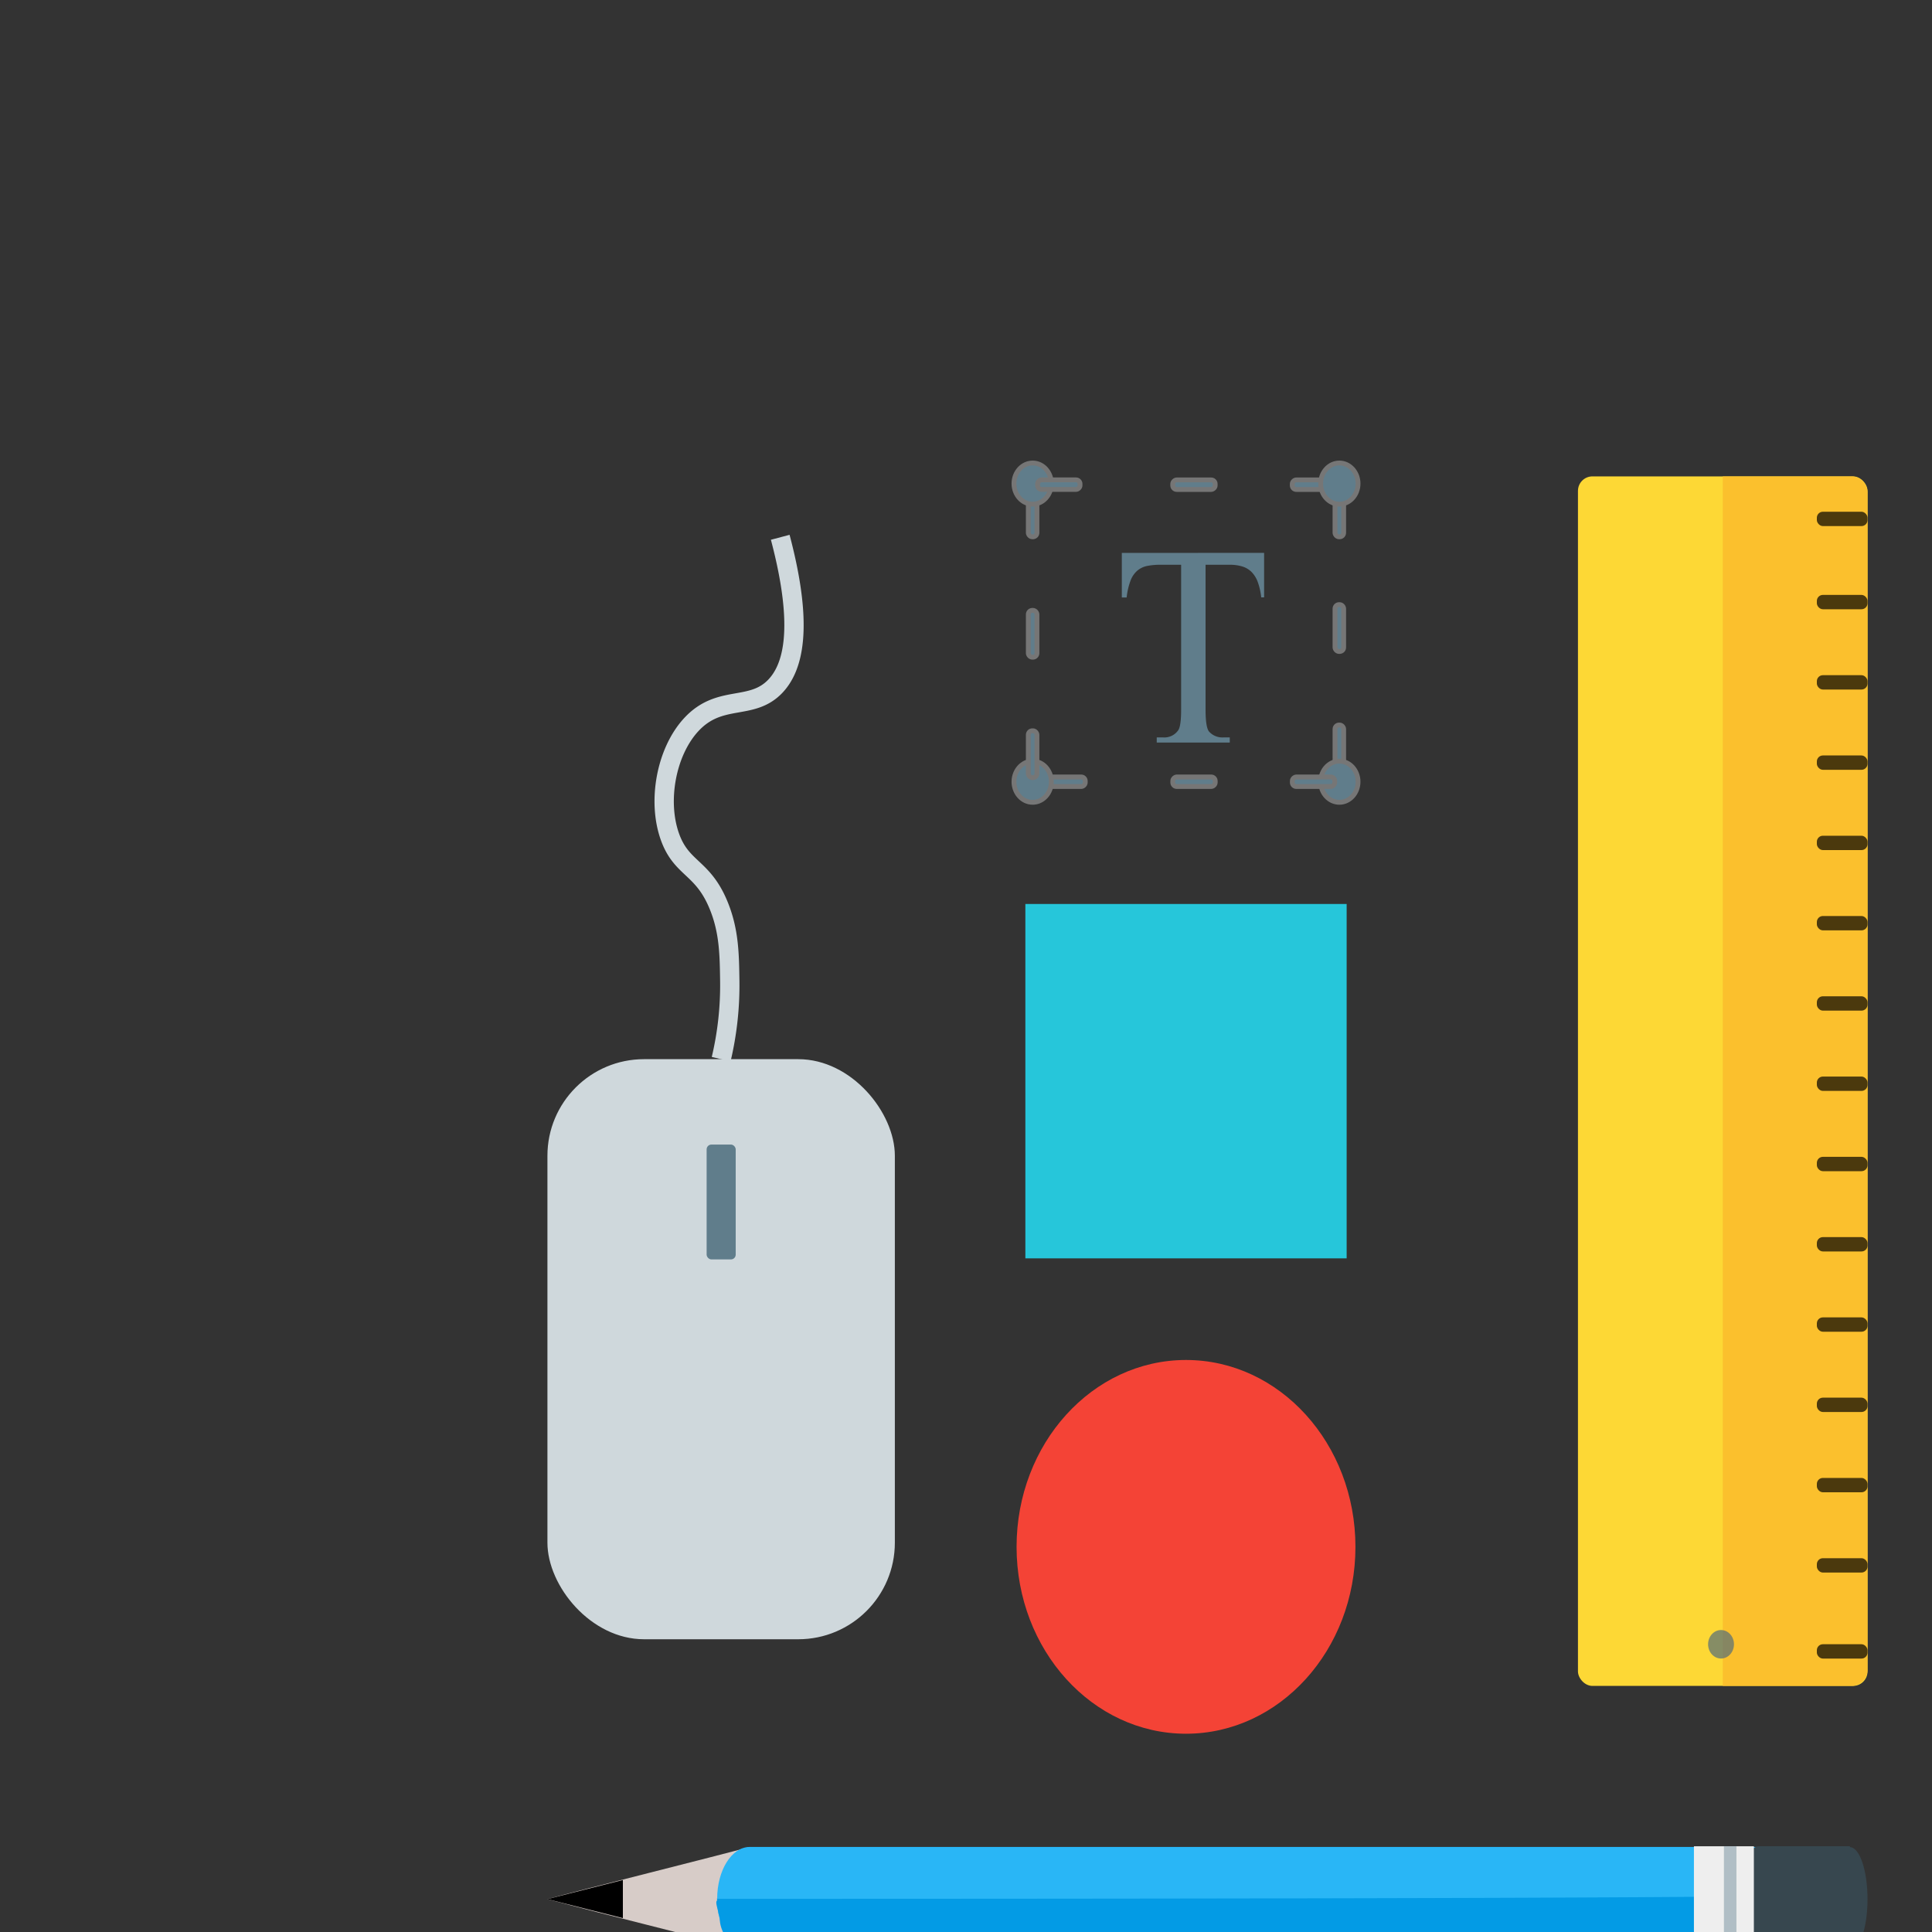 <svg xmlns="http://www.w3.org/2000/svg" viewBox="0 0 400 400"><rect x="0" y="0" width="400" height="400" fill="#333333" stroke="none"/><defs><style>.cls-1{fill:#f44336;}.cls-2{fill:#26c6da;}.cls-3,.cls-4{fill:#607d8b;}.cls-4{stroke:#767676;}.cls-16,.cls-4{stroke-miterlimit:10;}.cls-5{fill:#fdd835;}.cls-6{fill:#fbc02d;}.cls-7,.cls-8{opacity:0.7;}.cls-8{fill:#546e7a;}.cls-9{fill:#d7ccc8;}.cls-10{fill:#29b6f6;}.cls-11{fill:#039be5;}.cls-12{fill:#37474f;}.cls-13{fill:#eee;}.cls-14{fill:#b0bec5;}.cls-15{fill:#cfd8dc;}.cls-16{fill:none;stroke:#cfd8dc;stroke-width:4px;}</style></defs><title>Graphics</title><g id="Layer_7" data-name="Layer 7"><ellipse class="cls-1" cx="245.55" cy="320.26" rx="35.08" ry="38.69"/></g><g id="Layer_6" data-name="Layer 6"><rect class="cls-2" x="212.29" y="187.16" width="66.52" height="73.37"/></g><g id="Text"><path class="cls-3" d="M261.72,114.46v9.22h-.6a13.28,13.28,0,0,0-.7-3.14,5.87,5.87,0,0,0-1.27-2.09,4.66,4.66,0,0,0-1.92-1.16,8.63,8.63,0,0,0-2.63-.36h-5v30q0,3.62.71,4.52a3.7,3.7,0,0,0,3.07,1.22h1.23v1.07H239.49v-1.07h1.26a3.49,3.49,0,0,0,3.21-1.51q.58-.9.58-4.23v-30h-4.28a13.58,13.58,0,0,0-2.84.26,4.55,4.55,0,0,0-2,1,5.14,5.14,0,0,0-1.37,2.06,14.39,14.39,0,0,0-.79,3.45h-1v-9.22Z"/><rect class="cls-4" x="246.21" y="157.46" width="1.98" height="8.79" rx="0.83" ry="0.83" transform="translate(85.35 409.05) rotate(-90)"/><rect class="cls-4" x="276.4" y="150.11" width="1.79" height="9.7" rx="0.83" ry="0.83"/><rect class="cls-4" x="276.4" y="125.18" width="1.79" height="9.7" rx="0.83" ry="0.83"/><rect class="cls-4" x="219.3" y="157.46" width="1.98" height="8.79" rx="0.83" ry="0.83" transform="translate(58.44 382.14) rotate(-90)"/><rect class="cls-4" x="270.96" y="95.95" width="1.98" height="8.79" rx="0.83" ry="0.83" transform="translate(171.6 372.3) rotate(-90)"/><rect class="cls-4" x="212.9" y="101.44" width="1.79" height="9.7" rx="0.83" ry="0.83"/><ellipse class="cls-4" cx="213.8" cy="161.85" rx="3.87" ry="4.26"/><ellipse class="cls-4" cx="277.3" cy="161.85" rx="3.87" ry="4.26"/><ellipse class="cls-4" cx="213.8" cy="100.12" rx="3.87" ry="4.26"/><rect class="cls-4" x="212.9" y="126.37" width="1.79" height="9.7" rx="0.83" ry="0.83"/><rect class="cls-4" x="246.21" y="95.95" width="1.98" height="8.79" rx="0.83" ry="0.83" transform="translate(146.85 347.55) rotate(-90)"/><rect class="cls-4" x="270.96" y="157.46" width="1.98" height="8.79" rx="0.83" ry="0.83" transform="translate(110.1 433.8) rotate(-90)"/><rect class="cls-4" x="276.4" y="101.44" width="1.79" height="9.7" rx="0.83" ry="0.83"/><rect class="cls-4" x="212.9" y="151.3" width="1.79" height="9.7" rx="0.83" ry="0.83"/><ellipse class="cls-4" cx="277.3" cy="100.12" rx="3.87" ry="4.26"/><rect class="cls-4" x="218.23" y="95.95" width="1.98" height="8.79" rx="0.83" ry="0.83" transform="translate(118.87 319.56) rotate(-90)"/></g><g id="Layer_4" data-name="Layer 4"><rect class="cls-5" x="326.7" y="98.63" width="59.95" height="250.42" rx="3" ry="3"/><path class="cls-6" d="M356.68,98.63h26.75a3.41,3.41,0,0,1,3.23,3.56v243.3a3.41,3.41,0,0,1-3.23,3.56H356.68"/><rect class="cls-7" x="376.16" y="340.42" width="10.49" height="2.97" rx="1.25" ry="1.25"/><rect class="cls-7" x="376.16" y="322.61" width="10.49" height="2.97" rx="1.25" ry="1.25"/><rect class="cls-7" x="376.16" y="305.99" width="10.49" height="2.97" rx="1.25" ry="1.25"/><rect class="cls-7" x="376.16" y="289.37" width="10.49" height="2.97" rx="1.25" ry="1.25"/><rect class="cls-7" x="376.16" y="272.75" width="10.49" height="2.97" rx="1.25" ry="1.25"/><rect class="cls-7" x="376.16" y="256.13" width="10.49" height="2.97" rx="1.25" ry="1.25"/><rect class="cls-7" x="376.16" y="239.51" width="10.49" height="2.97" rx="1.25" ry="1.25"/><rect class="cls-7" x="376.16" y="222.89" width="10.49" height="2.97" rx="1.25" ry="1.25"/><rect class="cls-7" x="376.16" y="206.27" width="10.49" height="2.97" rx="1.25" ry="1.25"/><rect class="cls-7" x="376.16" y="189.65" width="10.49" height="2.97" rx="1.25" ry="1.25"/><rect class="cls-7" x="376.16" y="173.03" width="10.49" height="2.97" rx="1.25" ry="1.25"/><rect class="cls-7" x="376.16" y="156.41" width="10.49" height="2.97" rx="1.25" ry="1.25"/><rect class="cls-7" x="376.16" y="139.79" width="10.49" height="2.97" rx="1.25" ry="1.25"/><rect class="cls-7" x="376.16" y="123.17" width="10.49" height="2.97" rx="1.25" ry="1.25"/><rect class="cls-7" x="376.16" y="105.95" width="10.49" height="2.97" rx="1.25" ry="1.25"/><ellipse class="cls-8" cx="356.32" cy="340.43" rx="2.68" ry="2.95"/></g><g id="Layer_3" data-name="Layer 3"><path class="cls-9" d="M155.23,382.38c0,7.43-.66,14-.66,21.47-13.5-3.67-27.72-7-41.23-10.66C120.09,391.31,148.48,384.26,155.23,382.38Z"/><polygon points="128.96 389.24 128.96 397.12 113.34 393.19 128.96 389.24"/><path class="cls-10" d="M155.23,403.91c-3.73,0-6.75-4.82-6.75-10.76s3-10.76,6.75-10.76H369.49V404Z"/><path class="cls-11" d="M155.23,403.92c-3.71,0-6.2-3.84-6.2-6.63a6.21,6.21,0,0,0-.27-1.09c-.25-1.45-.7-2.32-.28-2.78.09-.09-.15-.25,0-.29s-.46,0,0,0c213.35,0,221-.67,221-.67.12,1.52-.09,2.74,0,3.89.59,7.6,0,7.64,0,7.64Z"/><ellipse class="cls-12" cx="382.99" cy="393.19" rx="3.66" ry="10.76"/><path class="cls-12" d="M383,382.24H364.3c-2.55,0-4.63,4.87-4.63,10.88S361.74,404,364.3,404H383"/><rect class="cls-13" x="345.97" y="386.99" width="21.9" height="12.41" transform="translate(750.11 36.28) rotate(90)"/><rect class="cls-14" x="347.26" y="391.9" width="21.9" height="2.59" transform="translate(751.41 34.98) rotate(90)"/></g><g id="Layer_2" data-name="Layer 2"><rect class="cls-15" x="113.34" y="219.29" width="71.93" height="120.1" rx="20" ry="20"/><rect class="cls-3" x="146.3" y="236.97" width="6.02" height="23.78" rx="0.99" ry="0.99"/><path class="cls-16" d="M149.31,219.29A66.35,66.35,0,0,0,151.09,203c-.08-5.35-.14-10.08-2.18-15.24-3.29-8.34-7.73-7.67-10.18-14.44-2.68-7.39-.82-17.63,4.36-23.26,5.94-6.46,12.48-2.77,17.45-8,3.47-3.67,6.09-11.61,1-30.82"/></g></svg>